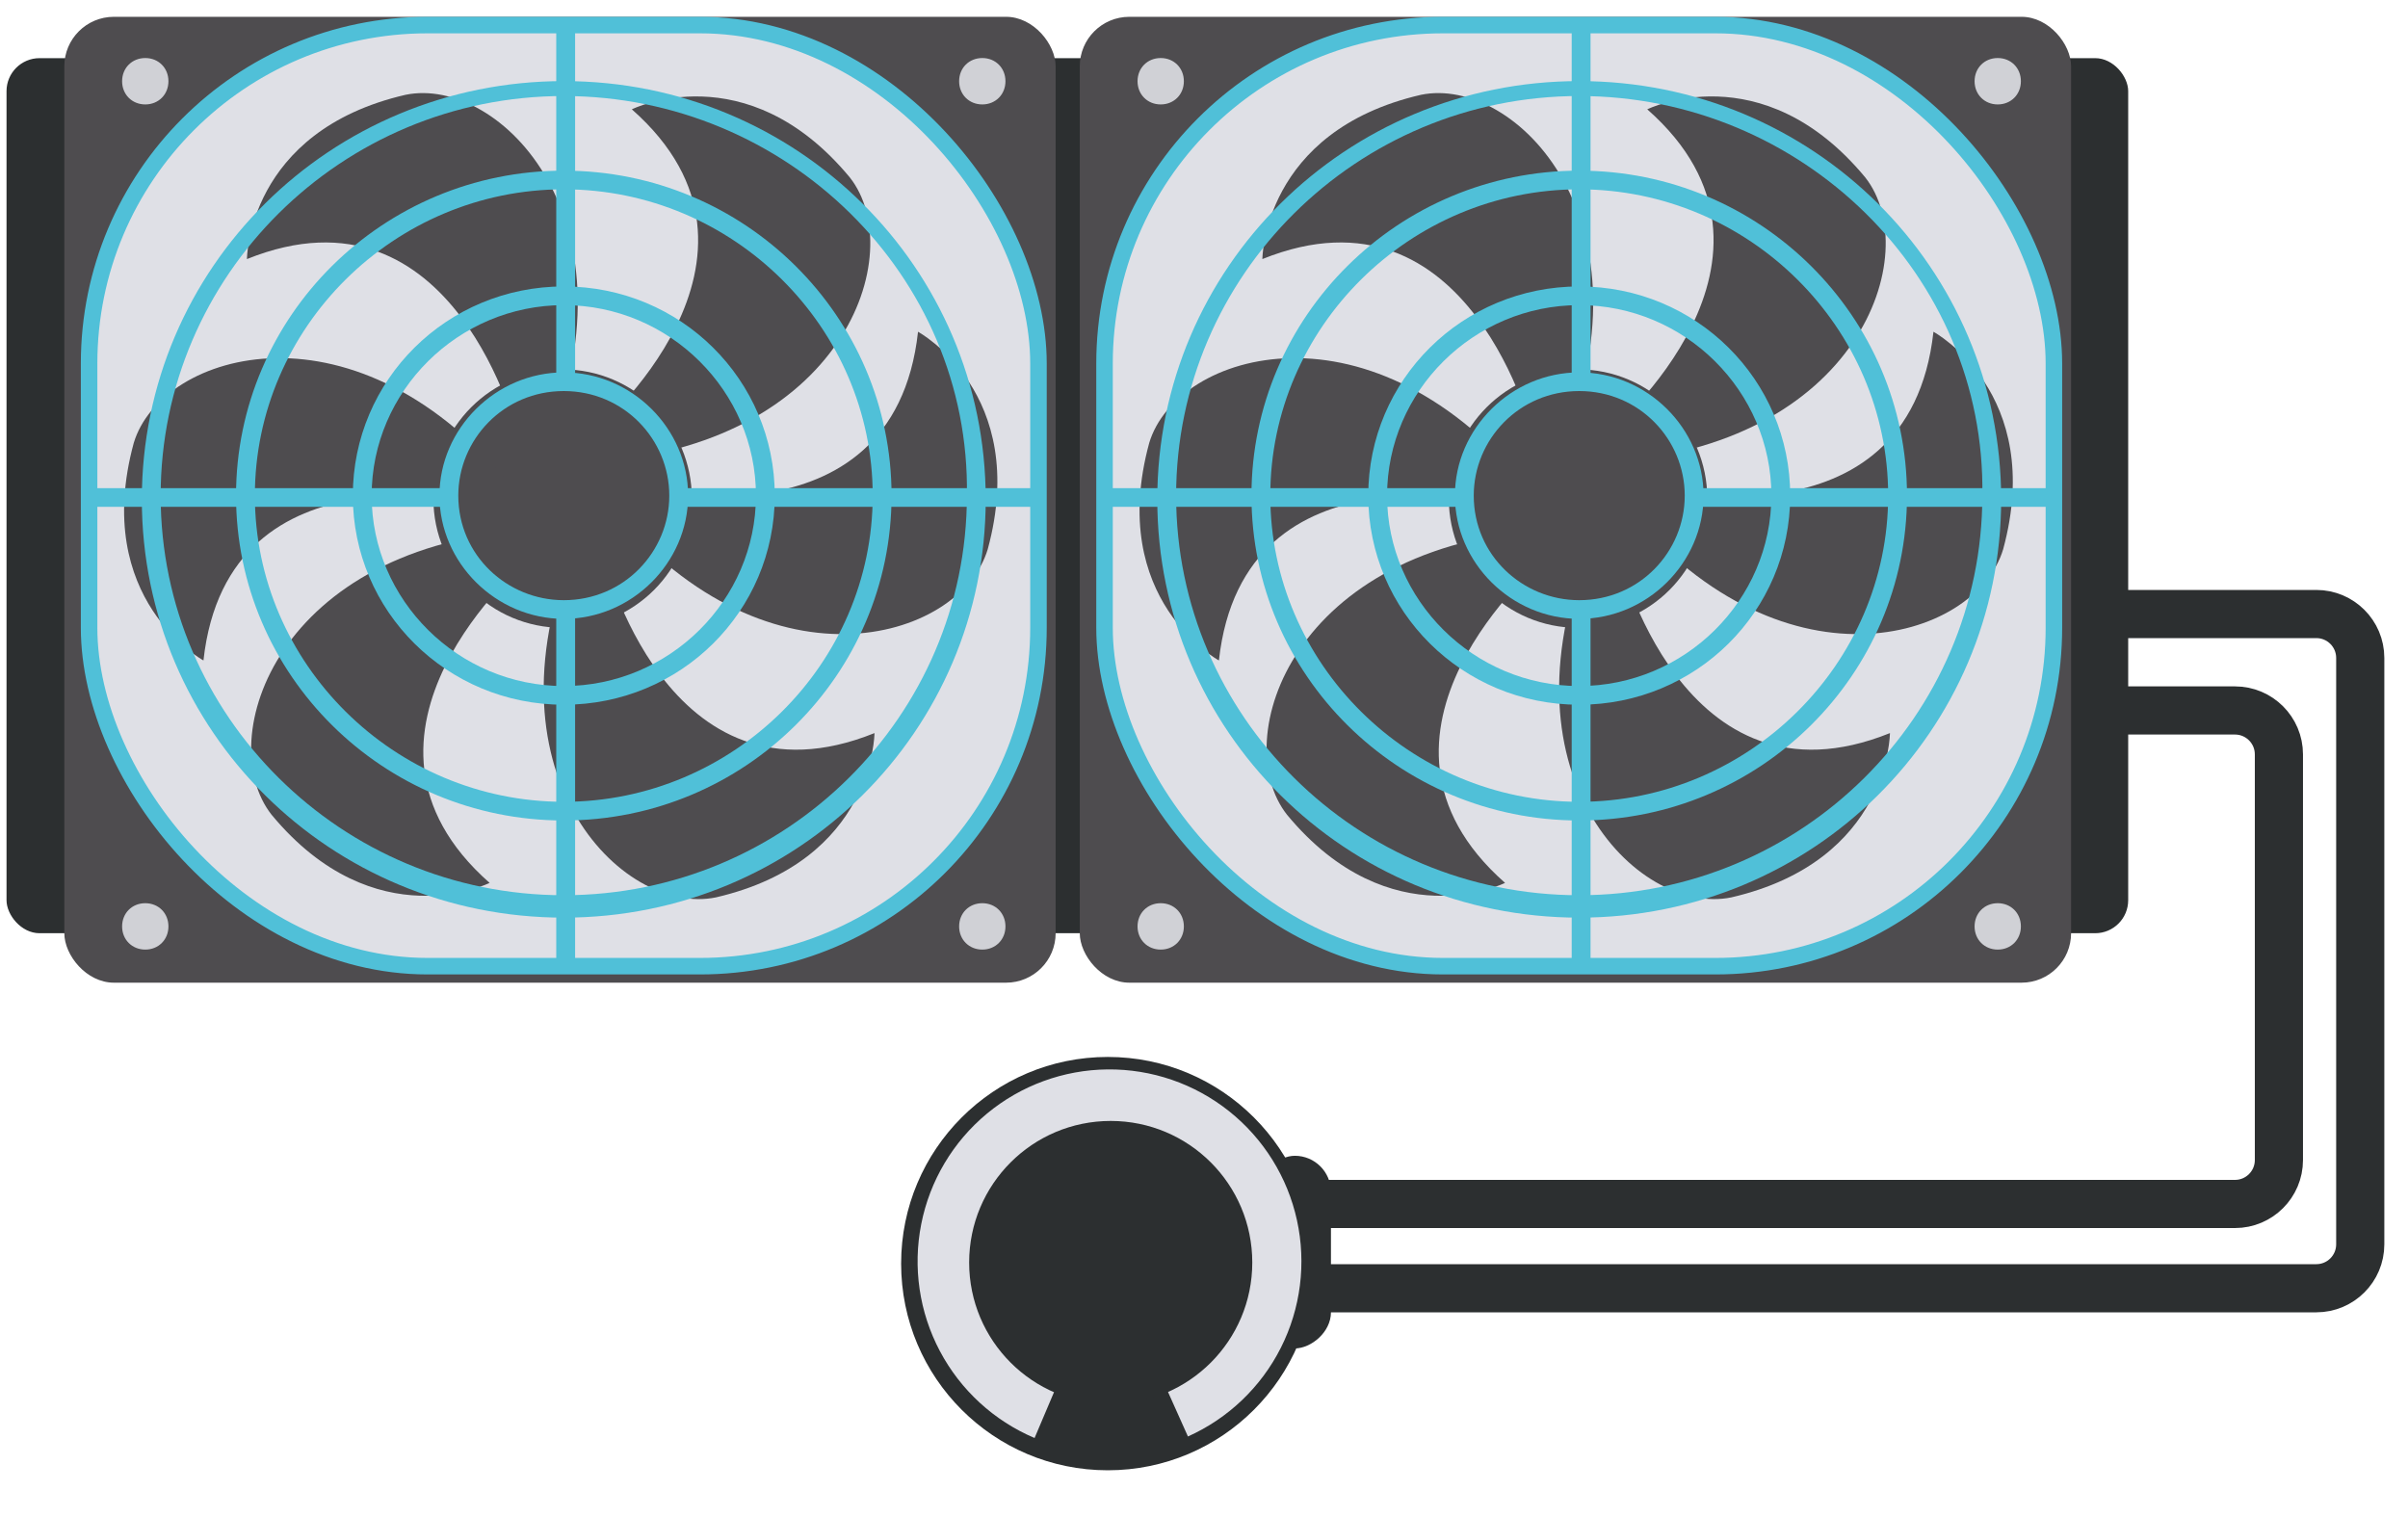 <svg width="100" height="63" viewBox="0 0 100 63" fill="none" xmlns="http://www.w3.org/2000/svg">
<path d="M54.272 50H74.772H92.815C93.822 50 94.639 49.183 94.639 48.176V31.329C94.639 30.322 93.822 29.505 92.815 29.505H86.69" stroke="#2C2F30" stroke-width="2"/>
<path d="M54.272 53.5H71.772H96.193C97.201 53.5 98.017 52.683 98.017 51.676V27.324C98.017 26.317 97.201 25.5 96.193 25.5H82.772" stroke="#2C2F30" stroke-width="2"/>
<rect x="55.272" y="47.999" width="8" height="3" rx="1.5" transform="rotate(90 55.272 47.999)" fill="#2C2F30"/>
<circle cx="46.005" cy="52.477" r="8.583" fill="#2C2F30"/>
<path d="M49.333 59.656C51.005 58.907 52.367 57.606 53.192 55.971C54.017 54.336 54.253 52.466 53.861 50.677C53.47 48.888 52.474 47.289 51.042 46.148C49.609 45.006 47.827 44.394 45.996 44.412C44.165 44.43 42.396 45.078 40.986 46.248C39.577 47.417 38.613 49.036 38.258 50.833C37.902 52.629 38.175 54.494 39.033 56.112C39.89 57.73 41.278 59.004 42.964 59.719L46.076 52.381L49.333 59.656Z" fill="#DFE0E6"/>
<circle cx="46.126" cy="52.431" r="5.879" fill="#2C2F30"/>
<rect x="0.271" y="2.415" width="88.109" height="36.341" rx="1.371" fill="#2C2F30"/>
<rect x="2.671" y="0.698" width="41.168" height="40.112" rx="2.057" fill="#4E4C4F"/>
<path d="M6.995 3.373C6.995 3.924 6.583 4.337 6.033 4.337C5.483 4.337 5.071 3.924 5.071 3.373C5.071 2.823 5.483 2.41 6.033 2.41C6.583 2.41 6.995 2.823 6.995 3.373Z" fill="#D0D1D6"/>
<path d="M41.755 3.373C41.755 3.924 41.343 4.337 40.793 4.337C40.243 4.337 39.831 3.924 39.831 3.373C39.831 2.823 40.243 2.41 40.793 2.41C41.343 2.41 41.755 2.823 41.755 3.373Z" fill="#D0D1D6"/>
<path d="M6.995 38.473C6.995 39.023 6.583 39.436 6.033 39.436C5.483 39.436 5.071 39.023 5.071 38.473C5.071 37.922 5.483 37.509 6.033 37.509C6.583 37.509 6.995 37.922 6.995 38.473Z" fill="#D0D1D6"/>
<path d="M41.755 38.473C41.755 39.023 41.343 39.436 40.793 39.436C40.243 39.436 39.831 39.023 39.831 38.473C39.831 37.922 40.243 37.509 40.793 37.509C41.343 37.509 41.755 37.922 41.755 38.473Z" fill="#D0D1D6"/>
<rect x="3.7" y="1.041" width="39.426" height="39.084" rx="14.056" fill="#DFE0E6" stroke="#50C0D8" stroke-width="0.686"/>
<circle cx="23.365" cy="20.707" r="5.367" fill="#4E4C4F"/>
<path d="M21.511 18.136C21.511 18.136 18.903 7.273 10.255 10.759C10.255 10.759 10.277 5.453 16.842 3.937C20.753 3.133 26.757 9.186 22.569 18.912L21.511 18.136Z" fill="#4E4C4F"/>
<path d="M20.273 21C20.273 21 9.468 18.16 8.449 27.428C8.449 27.428 3.785 24.9 5.554 18.398C6.695 14.572 14.868 12.145 21.457 20.435L20.273 21Z" fill="#4E4C4F"/>
<path d="M25.06 23.068C25.06 23.068 27.669 33.931 36.316 30.445C36.316 30.445 36.295 35.751 29.729 37.268C25.819 38.072 19.815 32.018 24.002 22.292L25.06 23.068Z" fill="#4E4C4F"/>
<path d="M26.3 20.207C26.3 20.207 37.105 23.046 38.124 13.778C38.124 13.778 42.788 16.307 41.019 22.809C39.878 26.634 31.704 29.061 25.116 20.772L26.3 20.207Z" fill="#4E4C4F"/>
<path d="M21.876 23.296C21.876 23.296 13.338 30.5 20.332 36.666C20.332 36.666 15.58 39.026 11.28 33.838C8.807 30.704 11.524 22.622 22.095 22.003L21.876 23.296Z" fill="#4E4C4F"/>
<path d="M24.695 17.91C24.695 17.91 33.233 10.706 26.239 4.54C26.239 4.54 30.99 2.18 35.291 7.368C37.764 10.502 35.046 18.584 24.476 19.203L24.695 17.91Z" fill="#4E4C4F"/>
<path d="M23.413 25.701C20.597 25.701 18.25 23.375 18.25 20.583C18.25 17.791 20.597 15.465 23.413 15.465C26.229 15.465 28.576 17.791 28.576 20.583C28.576 23.375 26.229 25.701 23.413 25.701ZM23.413 16.24C20.91 16.24 19.032 18.256 19.032 20.583C19.032 23.064 21.066 24.925 23.413 24.925C25.916 24.925 27.794 22.909 27.794 20.583C27.794 18.256 25.916 16.24 23.413 16.24Z" fill="#50C0D8"/>
<path d="M23.413 38.109C13.713 38.109 5.89 30.354 5.89 20.738C5.89 11.122 13.713 3.368 23.413 3.368C33.113 3.368 40.935 11.122 40.935 20.738C40.935 30.354 33.113 38.109 23.413 38.109ZM23.413 3.988C14.182 3.988 6.672 11.432 6.672 20.583C6.672 29.734 14.182 37.178 23.413 37.178C32.643 37.178 40.153 29.734 40.153 20.583C40.31 11.432 32.643 3.988 23.413 3.988Z" fill="#50C0D8"/>
<path d="M23.413 34.074C15.903 34.074 9.802 28.025 9.802 20.581C9.802 13.136 15.903 7.087 23.413 7.087C30.923 7.087 37.025 13.136 37.025 20.581C37.025 28.025 30.923 34.074 23.413 34.074ZM23.413 7.863C16.373 7.863 10.584 13.601 10.584 20.581C10.584 27.56 16.373 33.298 23.413 33.298C30.454 33.298 36.242 27.56 36.242 20.581C36.242 13.601 30.454 7.863 23.413 7.863Z" fill="#50C0D8"/>
<path d="M23.413 29.267C18.563 29.267 14.652 25.39 14.652 20.582C14.652 15.774 18.563 11.896 23.413 11.896C28.264 11.896 32.175 15.774 32.175 20.582C32.175 25.39 28.264 29.267 23.413 29.267ZM23.413 12.672C19.033 12.672 15.434 16.239 15.434 20.582C15.434 24.924 19.033 28.491 23.413 28.491C27.794 28.491 31.393 24.924 31.393 20.582C31.393 16.239 27.794 12.672 23.413 12.672Z" fill="#50C0D8"/>
<path d="M23.883 1.041H23.1V15.775H23.883V1.041Z" fill="#50C0D8"/>
<path d="M23.883 25.392H23.1V40.126H23.883V25.392Z" fill="#50C0D8"/>
<path d="M18.563 20.273H3.7V21.048H18.563V20.273Z" fill="#50C0D8"/>
<path d="M43.126 20.273H28.263V21.048H43.126V20.273Z" fill="#50C0D8"/>
<rect x="44.841" y="0.698" width="41.168" height="40.112" rx="2.057" fill="#4E4C4F"/>
<path d="M49.164 3.373C49.164 3.924 48.752 4.337 48.202 4.337C47.653 4.337 47.24 3.924 47.24 3.373C47.24 2.823 47.653 2.41 48.202 2.41C48.752 2.41 49.164 2.823 49.164 3.373Z" fill="#D0D1D6"/>
<path d="M83.924 3.373C83.924 3.924 83.512 4.337 82.962 4.337C82.413 4.337 82.001 3.924 82.001 3.373C82.001 2.823 82.413 2.41 82.962 2.41C83.512 2.41 83.924 2.823 83.924 3.373Z" fill="#D0D1D6"/>
<path d="M49.164 38.473C49.164 39.023 48.752 39.436 48.202 39.436C47.653 39.436 47.24 39.023 47.24 38.473C47.24 37.922 47.653 37.509 48.202 37.509C48.752 37.509 49.164 37.922 49.164 38.473Z" fill="#D0D1D6"/>
<path d="M83.924 38.473C83.924 39.023 83.512 39.436 82.962 39.436C82.413 39.436 82.001 39.023 82.001 38.473C82.001 37.922 82.413 37.509 82.962 37.509C83.512 37.509 83.924 37.922 83.924 38.473Z" fill="#D0D1D6"/>
<rect x="45.869" y="1.041" width="39.426" height="39.084" rx="14.056" fill="#DFE0E6" stroke="#50C0D8" stroke-width="0.686"/>
<circle cx="65.534" cy="20.707" r="5.367" fill="#4E4C4F"/>
<path d="M63.681 18.136C63.681 18.136 61.072 7.273 52.424 10.759C52.424 10.759 52.446 5.453 59.012 3.937C62.922 3.133 68.926 9.186 64.739 18.912L63.681 18.136Z" fill="#4E4C4F"/>
<path d="M62.442 21C62.442 21 51.638 18.16 50.619 27.428C50.619 27.428 45.954 24.9 47.724 18.398C48.864 14.572 57.038 12.145 63.627 20.435L62.442 21Z" fill="#4E4C4F"/>
<path d="M67.229 23.068C67.229 23.068 69.838 33.931 78.486 30.445C78.486 30.445 78.464 35.751 71.898 37.268C67.988 38.072 61.984 32.018 66.171 22.292L67.229 23.068Z" fill="#4E4C4F"/>
<path d="M68.469 20.207C68.469 20.207 79.274 23.046 80.293 13.778C80.293 13.778 84.957 16.307 83.188 22.809C82.047 26.634 73.874 29.061 67.285 20.772L68.469 20.207Z" fill="#4E4C4F"/>
<path d="M64.046 23.296C64.046 23.296 55.507 30.5 62.502 36.666C62.502 36.666 57.75 39.026 53.449 33.838C50.977 30.704 53.694 22.622 64.265 22.003L64.046 23.296Z" fill="#4E4C4F"/>
<path d="M66.864 17.909C66.864 17.909 75.403 10.705 68.408 4.54C68.408 4.54 73.16 2.179 77.46 7.367C79.933 10.501 77.216 18.583 66.645 19.203L66.864 17.909Z" fill="#4E4C4F"/>
<path d="M65.583 25.701C62.767 25.701 60.42 23.375 60.42 20.583C60.42 17.791 62.767 15.465 65.583 15.465C68.399 15.465 70.746 17.791 70.746 20.583C70.746 23.375 68.399 25.701 65.583 25.701ZM65.583 16.24C63.08 16.24 61.202 18.256 61.202 20.583C61.202 23.064 63.236 24.925 65.583 24.925C68.086 24.925 69.964 22.909 69.964 20.583C69.964 18.256 68.086 16.24 65.583 16.24Z" fill="#50C0D8"/>
<path d="M65.582 38.109C55.882 38.109 48.06 30.354 48.06 20.738C48.06 11.122 55.882 3.368 65.582 3.368C75.282 3.368 83.105 11.122 83.105 20.738C83.105 30.354 75.282 38.109 65.582 38.109ZM65.582 3.988C56.352 3.988 48.842 11.432 48.842 20.583C48.842 29.734 56.352 37.178 65.582 37.178C74.813 37.178 82.323 29.734 82.323 20.583C82.479 11.432 74.813 3.988 65.582 3.988Z" fill="#50C0D8"/>
<path d="M65.582 34.074C58.073 34.074 51.971 28.025 51.971 20.581C51.971 13.136 58.073 7.087 65.582 7.087C73.092 7.087 79.194 13.136 79.194 20.581C79.194 28.025 73.092 34.074 65.582 34.074ZM65.582 7.863C58.542 7.863 52.753 13.601 52.753 20.581C52.753 27.56 58.542 33.298 65.582 33.298C72.623 33.298 78.412 27.56 78.412 20.581C78.412 13.601 72.623 7.863 65.582 7.863Z" fill="#50C0D8"/>
<path d="M65.582 29.267C60.732 29.267 56.821 25.39 56.821 20.582C56.821 15.774 60.732 11.896 65.582 11.896C70.433 11.896 74.344 15.774 74.344 20.582C74.344 25.39 70.433 29.267 65.582 29.267ZM65.582 12.672C61.202 12.672 57.603 16.239 57.603 20.582C57.603 24.924 61.202 28.491 65.582 28.491C69.963 28.491 73.562 24.924 73.562 20.582C73.562 16.239 69.963 12.672 65.582 12.672Z" fill="#50C0D8"/>
<path d="M66.052 1.041H65.27V15.775H66.052V1.041Z" fill="#50C0D8"/>
<path d="M66.052 25.392H65.27V40.126H66.052V25.392Z" fill="#50C0D8"/>
<path d="M60.733 20.273H45.87V21.048H60.733V20.273Z" fill="#50C0D8"/>
<path d="M85.296 20.273H70.433V21.048H85.296V20.273Z" fill="#50C0D8"/>
</svg>
